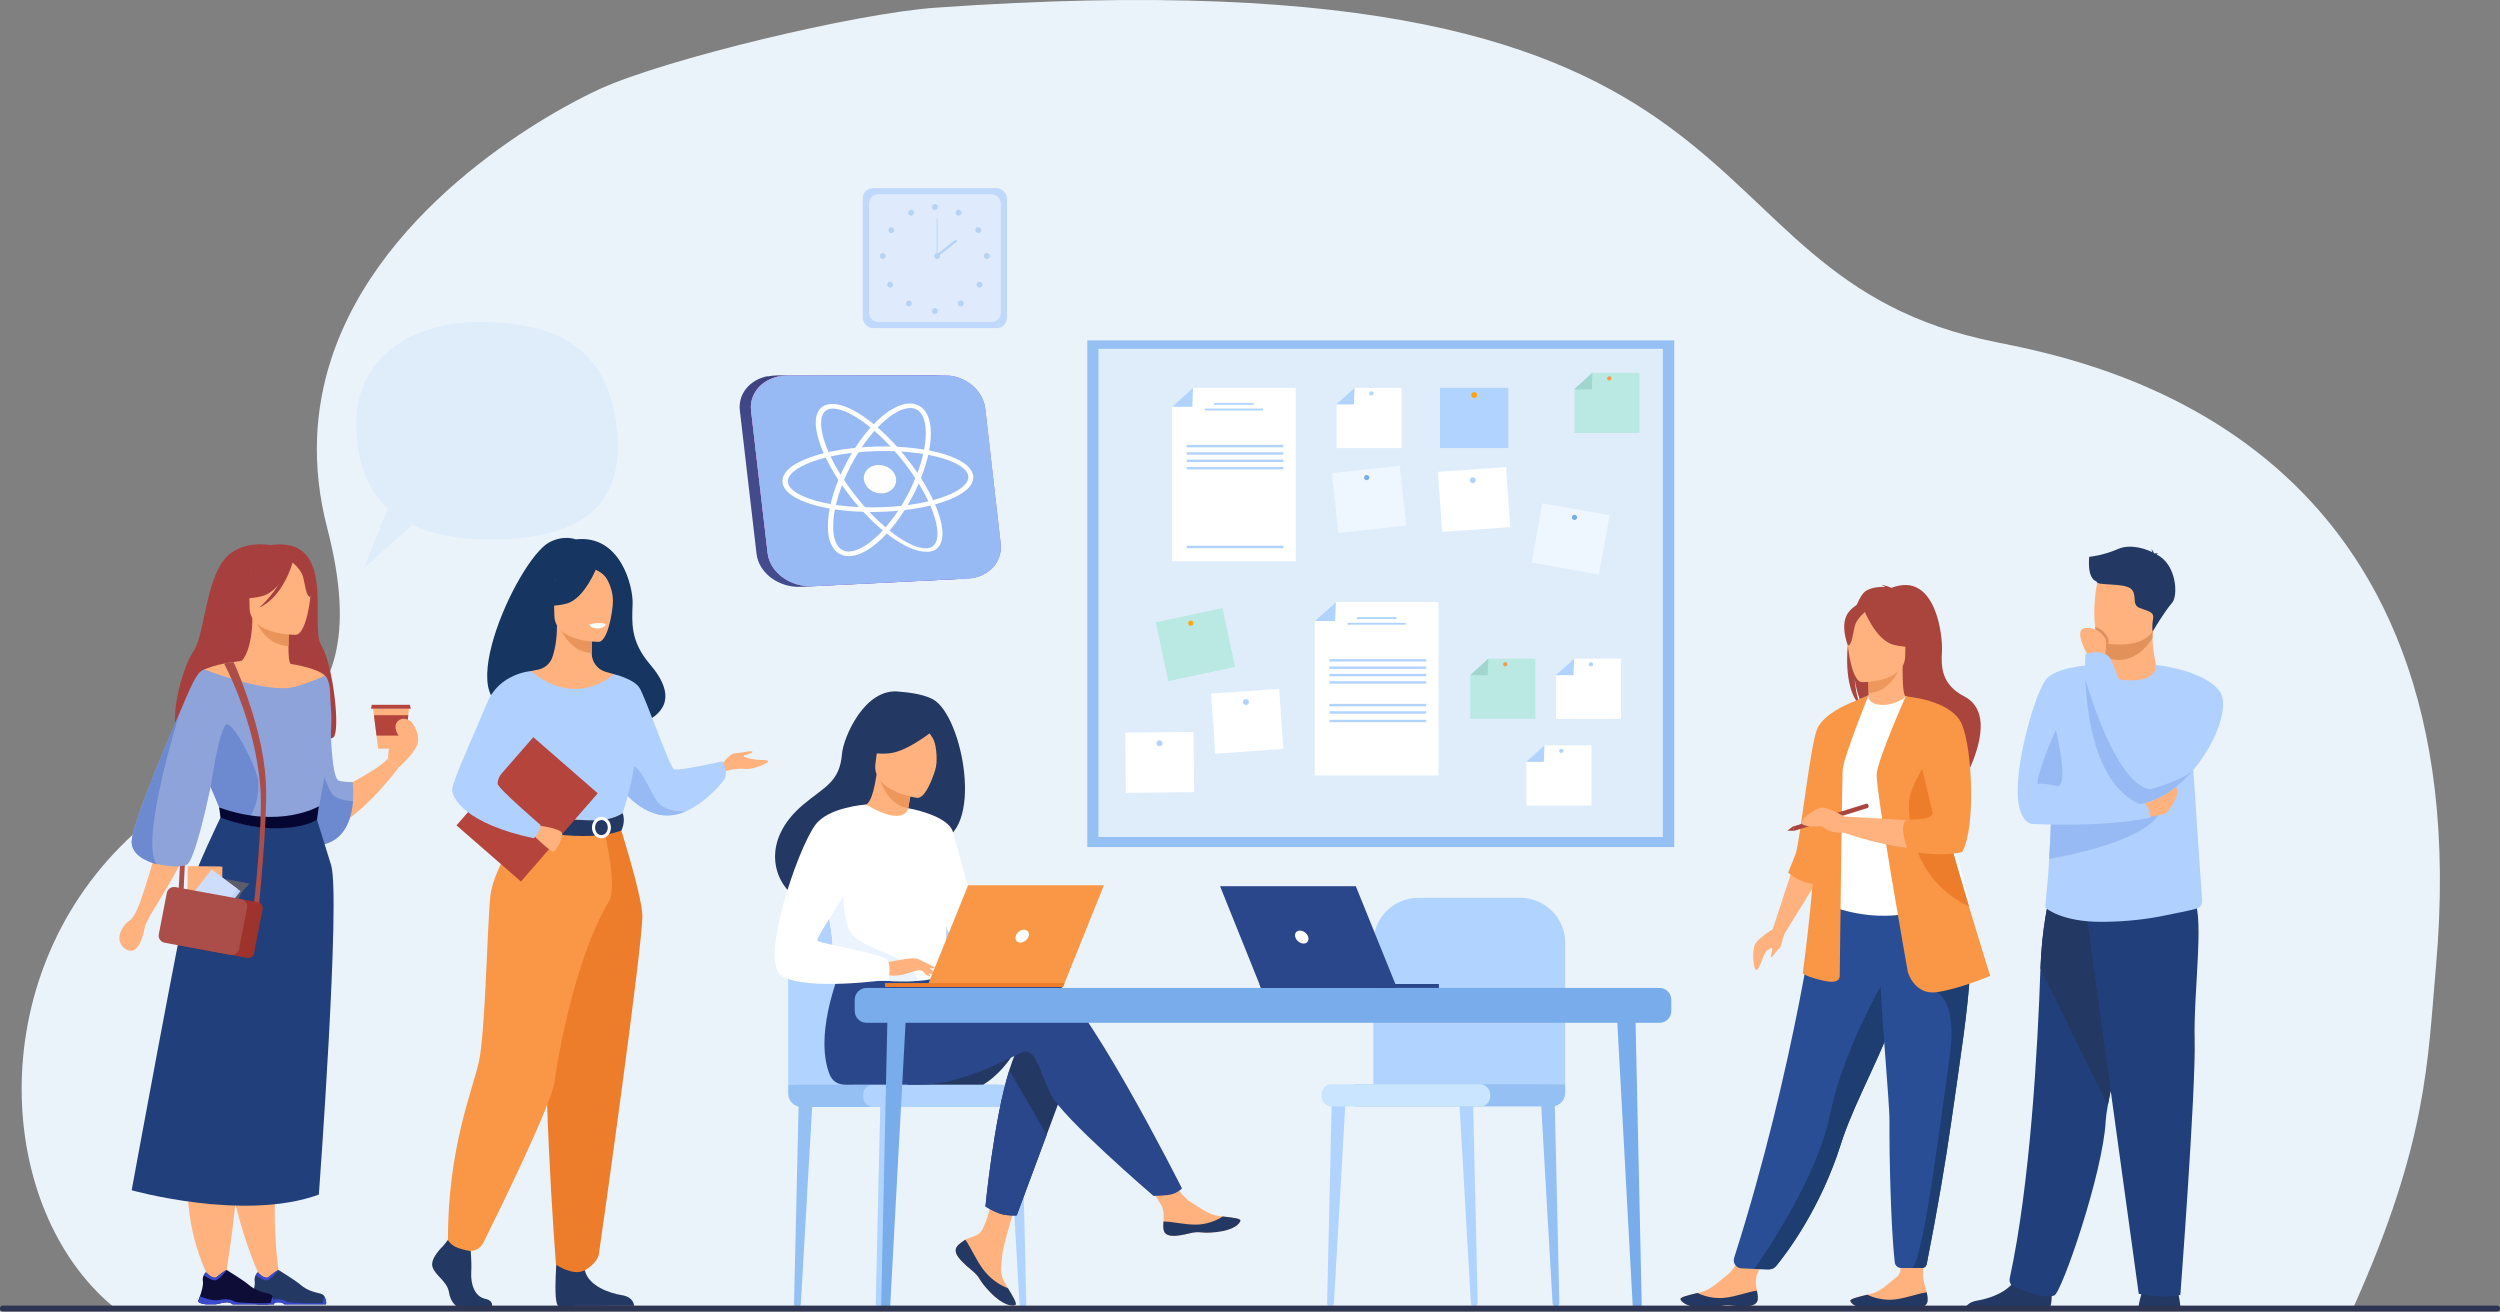 <?xml version="1.0" encoding="UTF-8"?>
<svg id="Layer_2" data-name="Layer 2" xmlns="http://www.w3.org/2000/svg" xmlns:xlink="http://www.w3.org/1999/xlink" viewBox="0 0 2890.03 1516.13">
  <rect x="0" y="0" width="2890.03" height="1516.13" fill="#808080" stroke="none"/>
  <defs>
    <style>
      .cls-1 {
        fill: url(#linear-gradient);
      }

      .cls-2 {
        fill: #f99746;
      }

      .cls-3 {
        fill: #060632;
      }

      .cls-4 {
        fill: #ed975d;
      }

      .cls-5 {
        fill: #ebf3ff;
      }

      .cls-6 {
        fill: #ebf3fa;
      }

      .cls-7 {
        fill: #ed7d2b;
      }

      .cls-8 {
        fill: #e8945b;
      }

      .cls-9 {
        fill: #ffa412;
      }

      .cls-10 {
        fill: #fff;
      }

      .cls-11 {
        fill: #f2ccaa;
      }

      .cls-12 {
        fill: #ffb27d;
      }

      .cls-13 {
        fill: #eef6ff;
      }

      .cls-14 {
        fill: #f18886;
      }

      .cls-15 {
        fill: #98baf4;
      }

      .cls-16 {
        fill: #9e332e;
      }

      .cls-17 {
        fill: #bae8e3;
      }

      .cls-18 {
        fill: #b5453c;
      }

      .cls-19 {
        fill: #8da3da;
      }

      .cls-20 {
        fill: #b7d3f3;
      }

      .cls-21 {
        fill: #ceddfb;
      }

      .cls-22 {
        fill: #b0d0ff;
      }

      .cls-23 {
        fill: #a83f3f;
      }

      .cls-24 {
        fill: #a9453d;
      }

      .cls-25 {
        fill: #ab4e49;
      }

      .cls-26 {
        fill: #b0d4ff;
      }

      .cls-27 {
        fill: #c0d8fb;
      }

      .cls-28 {
        fill: #bed2fa;
      }

      .cls-29 {
        fill: #dfebfd;
      }

      .cls-30 {
        fill: #dfedfb;
      }

      .cls-31 {
        fill: #cae5ff;
      }

      .cls-32 {
        fill: #e2915a;
      }

      .cls-33 {
        fill: #213f7a;
      }

      .cls-34 {
        fill: #163560;
      }

      .cls-35 {
        fill: #1e3d70;
      }

      .cls-36 {
        fill: #233862;
      }

      .cls-37 {
        fill: #0d0d38;
      }

      .cls-38 {
        fill: #6d89cf;
      }

      .cls-39 {
        fill: #a1d6ce;
      }

      .cls-40 {
        fill: #95c0f4;
      }

      .cls-41 {
        fill: #2a4e96;
      }

      .cls-42 {
        fill: #2b478b;
      }

      .cls-43 {
        fill: #5c5c6b;
      }

      .cls-44 {
        fill: #3a49cd;
      }

      .cls-45 {
        fill: #2e3552;
      }

      .cls-46 {
        fill: #5f9aa8;
      }

      .cls-47 {
        fill: #78acea;
      }

      .cls-48 {
        fill: url(#linear-gradient-2);
      }
    </style>
    <linearGradient id="linear-gradient" x1="949.02" y1="831.91" x2="1187.97" y2="1085.11" gradientTransform="translate(0 1438) scale(1 -1)" gradientUnits="userSpaceOnUse">
      <stop offset="0" stop-color="#444b8c"/>
      <stop offset="1" stop-color="#26264f"/>
    </linearGradient>
    <linearGradient id="linear-gradient-2" x1="880.65" y1="555.88" x2="1169.69" y2="555.88" gradientUnits="userSpaceOnUse">
      <stop offset="0" stop-color="#e38ddd"/>
      <stop offset=".06" stop-color="#d989e0"/>
      <stop offset=".27" stop-color="#bb7ee9"/>
      <stop offset=".48" stop-color="#a677f0"/>
      <stop offset=".68" stop-color="#9972f4"/>
      <stop offset=".87" stop-color="#9571f6"/>
    </linearGradient>
  </defs>
  <g id="Layer_1-2" data-name="Layer 1">
    <g>
      <path class="cls-6" d="M130.65,1510.36c.13,.1,2590.53-.34,2590.53-.34,85.28-190.51,85.13-283.59,94.84-392.79,53.58-603.57-380.49-696.36-507.65-721.53C1919.02,318.65,2096.23-62.65,1081.61,8.89c-92.99,6.56-312.25,59.49-387.81,93.78-53,24.03-252.68,131.58-311.26,313.49-18.5,57.42-22.94,122.24-4.29,194.18,66.03,254.59-106.12,239.96-231.91,361.28-167.9,161.92-150.34,426.72-15.68,538.72Z"/>
      <g>
        <path class="cls-26" d="M1704.25,1510.21h.35c2.04,0,3.67-1.68,3.63-3.71l-5.5-238.41-16.2-1.89,13.82,240.31c.12,2.07,1.84,3.7,3.91,3.7Z"/>
        <path class="cls-40" d="M1798.67,1510.21h.35c2.04,0,3.67-1.68,3.63-3.71l-5.5-238.41-16.2-1.89,13.82,240.31c.12,2.07,1.84,3.7,3.91,3.7Z"/>
        <path class="cls-26" d="M1538.12,1510.21h-.35c-2.04,0-3.67-1.68-3.63-3.71l5.5-238.41,16.2-1.89-13.82,240.31c-.12,2.07-1.84,3.7-3.91,3.7Z"/>
        <path class="cls-26" d="M1809.4,1253.3v-163.37c0-28.75-23.3-52.05-52.05-52.05h-117.7c-28.75,0-52.05,23.3-52.05,52.05v169.61l221.8-6.24Z"/>
        <path class="cls-40" d="M1582.15,1253.3h227.26v25.79h-242.89v-10.16c0-8.63,7-15.63,15.63-15.63Z" transform="translate(3375.92 2532.4) rotate(180)"/>
        <rect class="cls-31" x="1527.73" y="1253.3" width="195.04" height="25.79" rx="11.56" ry="11.56" transform="translate(3250.5 2532.4) rotate(-180)"/>
      </g>
      <g>
        <rect class="cls-40" x="1256.93" y="393.47" width="678.53" height="585.74"/>
        <g>
          <rect class="cls-30" x="1269.84" y="403.23" width="652.42" height="564.3"/>
          <g>
            <polygon class="cls-10" points="1497.87 648.75 1354.91 648.75 1354.91 470.23 1379.15 448.38 1497.87 448.38 1497.87 648.75"/>
            <polygon class="cls-26" points="1354.91 470.23 1378.37 470.23 1379.15 448.38 1354.91 470.23"/>
            <rect class="cls-26" x="1403.5" y="465.75" width="45.77" height="2.18"/>
            <rect class="cls-26" x="1392.72" y="472.29" width="67.33" height="2.18"/>
            <rect class="cls-26" x="1371.83" y="514.29" width="111.79" height="2.8"/>
            <rect class="cls-26" x="1371.83" y="522.8" width="111.79" height="2.8"/>
            <rect class="cls-26" x="1371.83" y="531.32" width="111.79" height="2.8"/>
            <rect class="cls-26" x="1371.83" y="539.83" width="111.79" height="2.8"/>
            <rect class="cls-26" x="1371.83" y="630.91" width="111.79" height="2.8"/>
          </g>
          <g>
            <polygon class="cls-10" points="1662.95 896.43 1519.98 896.43 1519.98 717.91 1544.23 696.06 1662.95 696.06 1662.95 896.43"/>
            <polygon class="cls-26" points="1519.98 717.91 1543.45 717.91 1544.23 696.06 1519.98 717.91"/>
            <rect class="cls-26" x="1568.58" y="713.43" width="45.78" height="2.18"/>
            <rect class="cls-26" x="1557.8" y="719.97" width="67.33" height="2.18"/>
            <rect class="cls-26" x="1536.91" y="761.97" width="111.79" height="2.8"/>
            <rect class="cls-26" x="1536.91" y="770.48" width="111.79" height="2.8"/>
            <rect class="cls-26" x="1536.91" y="778.99" width="111.79" height="2.8"/>
            <rect class="cls-26" x="1536.91" y="787.51" width="111.79" height="2.8"/>
            <rect class="cls-26" x="1536.91" y="813.7" width="111.79" height="2.8"/>
            <rect class="cls-26" x="1536.91" y="822.21" width="111.79" height="2.8"/>
            <rect class="cls-26" x="1536.91" y="832.08" width="111.79" height="2.8"/>
          </g>
          <g>
            <rect class="cls-26" x="1664.68" y="448.38" width="78.94" height="69.6"/>
            <path class="cls-9" d="M1700.7,456.66c0-1.91,1.55-3.46,3.46-3.46s3.46,1.55,3.46,3.46-1.55,3.46-3.46,3.46-3.46-1.55-3.46-3.46Z"/>
          </g>
          <g>
            <rect class="cls-10" x="1664.68" y="542.51" width="78.94" height="69.6" transform="translate(-36.07 120.08) rotate(-3.99)"/>
            <path class="cls-26" d="M1699.16,555.4c-.13-1.9,1.3-3.56,3.21-3.69,1.9-.13,3.56,1.3,3.69,3.21s-1.3,3.56-3.21,3.69-3.56-1.3-3.69-3.21Z"/>
          </g>
          <g>
            <rect class="cls-10" x="1402.35" y="798.91" width="78.94" height="69.6" transform="translate(-54.56 102.43) rotate(-3.99)"/>
            <path class="cls-26" d="M1436.83,811.8c-.13-1.9,1.3-3.56,3.21-3.69,1.9-.13,3.56,1.3,3.69,3.21,.13,1.9-1.3,3.56-3.21,3.69-1.9,.13-3.56-1.3-3.69-3.21Z"/>
          </g>
          <g>
            <rect class="cls-10" x="1301.11" y="846.59" width="78.94" height="69.6" transform="translate(-8.97 13.79) rotate(-.59)"/>
            <path class="cls-26" d="M1336.89,859.23c-.02-1.91,1.51-3.47,3.42-3.49,1.91-.02,3.47,1.51,3.49,3.42,.02,1.91-1.51,3.47-3.42,3.49-1.91,.02-3.47-1.51-3.49-3.42Z"/>
          </g>
          <g>
            <rect class="cls-13" x="1776.17" y="588.28" width="78.94" height="69.6" transform="translate(137.94 -309.71) rotate(10.13)"/>
            <path class="cls-47" d="M1817.15,597.58c.29-1.63,1.85-2.72,3.49-2.43s2.72,1.85,2.43,3.49-1.85,2.72-3.49,2.43c-1.63-.29-2.72-1.85-2.43-3.49Z"/>
          </g>
          <g>
            <rect class="cls-13" x="1543.15" y="542.51" width="78.94" height="69.6" transform="translate(-52.93 173.64) rotate(-6.18)"/>
            <path class="cls-47" d="M1576.91,552.41c-.18-1.65,1.01-3.13,2.67-3.31,1.65-.18,3.13,1.01,3.31,2.66,.18,1.65-1.01,3.13-2.66,3.31-1.65,.18-3.13-1.01-3.31-2.66Z"/>
          </g>
          <g>
            <rect class="cls-17" x="1342.39" y="710.44" width="78.94" height="69.6" transform="translate(-125.03 304.56) rotate(-12.04)"/>
            <path class="cls-9" d="M1374.93,722.93c-1.39-.9-1.79-2.76-.89-4.16,.9-1.39,2.76-1.79,4.16-.89,1.39,.9,1.79,2.76,.89,4.16-.9,1.39-2.76,1.79-4.16,.89Z"/>
          </g>
          <g>
            <g>
              <polygon class="cls-10" points="1620.19 517.97 1545.06 517.97 1545.06 467.49 1565.86 448.38 1620.19 448.38 1620.19 517.97"/>
              <polygon class="cls-26" points="1544.65 467.49 1565.18 467.49 1565.86 448.38 1544.65 467.49"/>
            </g>
            <path class="cls-26" d="M1582.9,454.82c0-1.36,1.11-2.47,2.47-2.47s2.47,1.11,2.47,2.47-1.11,2.47-2.47,2.47-2.47-1.11-2.47-2.47Z"/>
          </g>
          <g>
            <g>
              <polygon class="cls-10" points="1839.73 931.23 1764.59 931.23 1764.59 880.74 1785.39 861.63 1839.73 861.63 1839.73 931.23"/>
              <polygon class="cls-26" points="1764.19 880.74 1784.71 880.74 1785.39 861.63 1764.19 880.74"/>
            </g>
            <path class="cls-26" d="M1802.43,868.07c0-1.36,1.11-2.47,2.47-2.47s2.47,1.11,2.47,2.47-1.11,2.47-2.47,2.47-2.47-1.11-2.47-2.47Z"/>
          </g>
          <g>
            <g>
              <polygon class="cls-10" points="1874 831.04 1798.86 831.04 1798.86 780.56 1819.67 761.44 1874 761.44 1874 831.04"/>
              <polygon class="cls-26" points="1798.46 780.56 1818.99 780.56 1819.67 761.44 1798.46 780.56"/>
            </g>
            <path class="cls-26" d="M1836.71,767.88c0-1.36,1.11-2.47,2.47-2.47s2.47,1.11,2.47,2.47-1.11,2.47-2.47,2.47-2.47-1.11-2.47-2.47Z"/>
          </g>
          <g>
            <g>
              <polygon class="cls-17" points="1774.85 831.04 1699.71 831.04 1699.71 780.56 1720.51 761.44 1774.85 761.44 1774.85 831.04"/>
              <polygon class="cls-39" points="1699.31 780.56 1719.83 780.56 1720.51 761.44 1699.31 780.56"/>
            </g>
            <path class="cls-2" d="M1737.55,767.88c0-1.36,1.11-2.47,2.47-2.47s2.47,1.11,2.47,2.47-1.11,2.47-2.47,2.47-2.47-1.11-2.47-2.47Z"/>
          </g>
          <g>
            <g>
              <polygon class="cls-17" points="1895.2 500.55 1820.07 500.55 1820.07 450.07 1840.87 430.96 1895.2 430.96 1895.2 500.55"/>
              <polygon class="cls-39" points="1819.67 450.07 1840.19 450.07 1840.87 430.96 1819.67 450.07"/>
            </g>
            <path class="cls-2" d="M1857.91,437.39c0-1.36,1.11-2.47,2.47-2.47s2.47,1.11,2.47,2.47-1.11,2.47-2.47,2.47-2.47-1.11-2.47-2.47Z"/>
          </g>
        </g>
      </g>
      <g>
        <rect class="cls-27" x="997.34" y="217.5" width="166.78" height="161.8" rx="11.93" ry="11.93"/>
        <path class="cls-29" d="M1015.46,224.51h130.54c6.01,0,10.9,4.88,10.9,10.9v125.99c0,6.01-4.88,10.9-10.9,10.9h-130.54c-6.01,0-10.9-4.88-10.9-10.9v-125.99c0-6.01,4.88-10.9,10.9-10.9Z"/>
        <g>
          <g>
            <path class="cls-20" d="M1077.28,239.28c0-1.91,1.55-3.45,3.45-3.45s3.45,1.55,3.45,3.45-1.55,3.45-3.45,3.45-3.45-1.55-3.45-3.45Z"/>
            <path class="cls-20" d="M1105.15,244.16c.93-1.67,3.03-2.27,4.7-1.34,1.67,.93,2.27,3.03,1.34,4.7-.93,1.67-3.03,2.27-4.7,1.34-1.67-.93-2.27-3.03-1.34-4.7Z"/>
            <path class="cls-20" d="M1129.04,263.13c1.6-1.03,3.74-.57,4.78,1.03,1.03,1.6,.57,3.74-1.03,4.78-1.6,1.03-3.74,.57-4.78-1.03-1.03-1.6-.57-3.74,1.03-4.78Z"/>
            <path class="cls-20" d="M1140.87,292.5c1.91,0,3.45,1.55,3.45,3.45s-1.55,3.45-3.45,3.45-3.45-1.55-3.45-3.45,1.55-3.45,3.45-3.45Z"/>
            <path class="cls-20" d="M1134.82,326.58c1.35,1.35,1.35,3.54,0,4.89-1.35,1.35-3.54,1.35-4.89,0-1.35-1.35-1.35-3.54,0-4.89,1.35-1.35,3.54-1.35,4.89,0Z"/>
            <path class="cls-20" d="M1113.13,348.34c1.35,1.35,1.35,3.54,0,4.89-1.35,1.35-3.54,1.35-4.89,0-1.35-1.35-1.35-3.54,0-4.89,1.35-1.35,3.54-1.35,4.89,0Z"/>
            <path class="cls-20" d="M1077.28,359.55c0-1.91,1.55-3.45,3.45-3.45s3.45,1.55,3.45,3.45-1.55,3.45-3.45,3.45-3.45-1.55-3.45-3.45Z"/>
          </g>
          <g>
            <path class="cls-20" d="M1056.2,244.16c-.93-1.67-3.03-2.27-4.7-1.34-1.67,.93-2.27,3.03-1.34,4.7,.93,1.67,3.03,2.27,4.7,1.34,1.67-.93,2.27-3.03,1.34-4.7Z"/>
            <path class="cls-20" d="M1032.32,263.13c-1.6-1.03-3.74-.57-4.78,1.03-1.03,1.6-.57,3.74,1.03,4.78,1.6,1.03,3.74,.57,4.78-1.03,1.03-1.6,.57-3.74-1.03-4.78Z"/>
            <path class="cls-20" d="M1020.49,292.5c-1.91,0-3.45,1.55-3.45,3.45s1.55,3.45,3.45,3.45,3.46-1.55,3.46-3.45-1.55-3.45-3.46-3.45Z"/>
            <path class="cls-20" d="M1026.53,326.58c-1.35,1.35-1.35,3.54,0,4.89,1.35,1.35,3.54,1.35,4.89,0s1.35-3.54,0-4.89c-1.35-1.35-3.54-1.35-4.89,0Z"/>
            <path class="cls-20" d="M1048.22,348.34c-1.35,1.35-1.35,3.54,0,4.89,1.35,1.35,3.54,1.35,4.89,0,1.35-1.35,1.35-3.54,0-4.89-1.35-1.35-3.54-1.35-4.89,0Z"/>
          </g>
        </g>
        <g>
          <path class="cls-20" d="M1079.8,295.96c0-1.91,1.55-3.45,3.46-3.45s3.45,1.55,3.45,3.45-1.55,3.45-3.45,3.45-3.46-1.55-3.46-3.45Z"/>
          <rect class="cls-20" x="1082.78" y="252.8" width=".94" height="43.16"/>
          <rect class="cls-20" x="1079.71" y="285.5" width="29.09" height="2.83" transform="translate(56.42 737.05) rotate(-38.14)"/>
        </g>
      </g>
      <g>
        <g>
          <path class="cls-12" d="M2032.03,1501.68c-.68,9.28-13.78,9.38-28.64,7.66-14.86-1.72-10.91,2.04-31.72,2.33-20.81,.29-27.98-6.59-28.99-9.56-.9-2.64,9.12-4.86,19.84-7.47,1.35-.32,2.7-.66,4.05-1.01,12.09-3.07,20.09-12.12,30.44-20.02,9.8-7.48,22.43-34.57,22.43-34.57l28.42-1.28s-11.97,24.28-16.47,34.74c-2.64,6.16-1.52,13.72-.37,19.53,.62,3.16,1.23,6.39,.98,9.66Z"/>
          <path class="cls-36" d="M2003.39,1509.34c-14.86-1.72-10.91,2.04-31.72,2.33-20.81,.29-27.98-6.59-28.99-9.56-.9-2.64,9.12-4.86,19.84-7.47l.13,.2s13.4,7.19,30.53,5.47c13.97-1.4,28.22-7.23,37.85-8.27,.62,3.16,1.23,6.39,.98,9.66-.68,9.28-13.78,9.38-28.64,7.66Z"/>
        </g>
        <g>
          <path class="cls-12" d="M2228.34,1503.6c-.67,9.28-13.77,9.4-28.63,7.69-14.86-1.71-10.91,2.05-31.71,2.36-20.81,.31-27.99-6.56-29-9.53-.9-2.64,9.12-4.87,19.84-7.49,1.35-.33,2.7-.67,4.05-1.01,12.09-3.08,20.08-12.14,30.42-20.05,9.79-7.49,0-51.86,0-51.86l31.26-3.04s-1.5,37.35-1.48,54.34c0,6.7,3.09,13.14,4.25,18.95,.62,3.16,1.24,6.38,.99,9.65Z"/>
          <path class="cls-36" d="M2199.71,1511.29c-14.86-1.71-10.91,2.05-31.71,2.36-20.81,.31-27.99-6.56-29-9.53-.9-2.64,9.12-4.87,19.84-7.49l.13,.2s13.4,7.18,30.54,5.44c13.96-1.41,28.21-7.26,37.84-8.31,.62,3.16,1.24,6.38,.99,9.65-.67,9.28-13.77,9.4-28.63,7.69Z"/>
        </g>
        <path class="cls-24" d="M2137.1,736.87c-5.38-22.14,2.42-32.44,9.46-37.93,3.34-8.15,7.15-14.02,11.04-16.23,7.11-4.04,15.62-4.48,21.58-4.13-1.53-1.58-4.55-2.16-4.55-2.16,3.69-.55,11.94,3.11,11.94,3.11,51.37-19.79,59.45,55.85,58.37,73.42-1.07,17.57-.93,38.27,25.8,52.11,51,26.42-16.95,125.97-16.95,125.97,1.3-14.2-64.23-89.14-98.41-111.58-8.32-12.25-11.28-33.89-11.5-35.6,1.44,17.16,4.37,26.79,7,32.21-15.58-14.34-17.89-48.77-13.76-79.19Z"/>
        <path class="cls-12" d="M2157.39,820.57c-.17,.08,16.51,8.74,29.05,5.31,11.8-3.22,19.51-18.52,19.35-18.55-5-.99-6.44-7.86-6.33-37.37l-2.26,.44-37.98,7.52s.86,11.95,.89,23.21c.03,9.46-.55,18.42-2.71,19.43Z"/>
        <path class="cls-4" d="M2159.22,777.92s.86,11.95,.89,23.21c21.25-.6,32.49-19.99,37.09-30.74l-37.98,7.52Z"/>
        <path class="cls-41" d="M2004.68,1454.09c-1.86,5.84,2.32,11.85,8.45,12.14l14.84,.69,15.7,.48c3.93,.12,7.68-1.59,10.16-4.64,12.53-15.37,51.11-66.62,74.51-141.07,.66-2.09,1.35-4.2,2.09-6.34,15.45-45.06,47.49-101.62,64.37-152.81,2.69-8.15,5.1-15.83,7.26-23.09,.69-2.33,1.37-4.61,2.01-6.86,12.44-43.23,16.04-71.61,19.36-101.93l-121.91,.98s-25.66,199.47-96.84,422.45Z"/>
        <path class="cls-10" d="M2118.59,961.58c.31,58.01-8.51,82.9-8.51,82.9,0,0,52.2,26.52,114.23,7,.73-.23,51.36-11.79,51.36-11.79-1.04-2.35-10.27-41.44-11.28-43.6-13.1-28.13-23.04-40.46-24.6-49.11-2.88-16.14-2.95-32.85-1.51-48.6,3.78-41.7,15.04-76.32,15.04-76.32-16.9-3.85-32.73-10.6-50.32-17.2-4.05,5.04-16.42,10.31-27.15,10.07-12.36-.27-16.36-5.56-15.72-11.34-13.17,7.33-23.68,14.25-23.68,14.25-11.19,19.44-33.89,38.32-35.53,68.14-.41,7.33,17.65,73.97,17.66,75.6Z"/>
        <path class="cls-46" d="M2223.43,968.05c5.33,7.54,15.55,53.38,40.96,59.15-13.1-32.67-23.04-47-24.6-57.04-2.88-18.75-2.95-38.15-1.51-56.45-8.51-14.91-14.86-25.14-14.86-25.14-.67-2.41-13.52-42.16-17.64-6.63-4.11,35.53,11.69,77.68,17.64,86.12Z"/>
        <path class="cls-12" d="M2152.12,788.58s50.29,.83,50.32-30.5c.03-31.32,6.55-52.31-25.56-54.17-32.11-1.85-38.36,10.09-40.91,20.54-2.55,10.45,3.07,63.1,16.15,64.12Z"/>
        <path class="cls-24" d="M2153.98,703.15s13.77,36.75,34.9,42.18c21.13,5.43,30.3-.23,30.3-.23,0,0-16.21-12.88-19.57-35.35,0,0-35.24-24.1-45.62-6.6Z"/>
        <path class="cls-24" d="M2157.39,706.14s-10.28,8.21-12.79,16.18c-2.51,7.98-3.63,24.4-8.42,23.84,0,0-10.37-24.98,1.28-39.11,12.36-14.98,19.93-.91,19.93-.91Z"/>
        <polygon class="cls-12" points="2072.99 1001.85 2049.24 1074.26 2062.79 1079.69 2102.06 1015.72 2072.99 1001.85"/>
        <path class="cls-2" d="M2137.03,813.58s-28.01,11.11-36.11,28.44c-8.11,17.33-20.38,133.55-25.27,145.48-4.89,11.94-8.56,21.38-8.56,21.38,0,0,14.12,11.9,28.32,12.77,14.2,.88,41.62-208.08,41.62-208.08Z"/>
        <path class="cls-2" d="M2160.13,803.6s-29.09,71.88-29.95,86.42c-.86,14.55-3.42,237.87-3.42,237.87,0,0,1.71,10.27-17.97,5.99s-24.81-8.56-24.81-8.56c0,0,18.82-137.76,13.69-185.68-5.13-47.92,39.36-126.07,39.36-126.07l23.1-9.98Z"/>
        <path class="cls-35" d="M2027.96,1466.92l17.05,.52c3.05,.09,5.96-1.22,7.91-3.57,11.46-13.88,51.42-65.82,75.42-142.17,.66-2.09,1.35-4.2,2.09-6.34,15.45-45.06,47.49-101.62,64.37-152.81,2.69-8.15,5.1-15.83,7.26-23.09,.69-2.33,1.37-4.61,2.01-6.86l-17.95-13.62s-53.9,87.28-70.58,169.41c-14.5,71.34-72.54,157.19-87.57,178.54Z"/>
        <path class="cls-41" d="M2184.24,1296.03c-.29,37.79,1.5,122.01,6.1,163.18,.42,3.77,3.61,6.61,7.4,6.61h12.72c5.36,0,9.37-.04,12.04-.08,2.31-.03,4.28-1.69,4.72-3.95,12.65-64.37,21.7-117.84,28.33-164.05,5.54-38.68,10.47-71.83,14.26-100.38,3.82-28.72,6.47-52.78,7.42-73.1,.15-3.2,.26-6.31,.32-9.33,.06-3.04,.08-5.99,.05-8.86l-105.33-10.27c1.33,69.98,12.15,177.01,11.98,200.22Z"/>
        <path class="cls-35" d="M2210.46,1465.82c4.82,0,8.54-.03,11.18-.07,2.8-.04,5.2-2.04,5.74-4.79,12.56-64,21.57-117.21,28.17-163.22,5.54-38.68,10.47-71.83,14.26-100.38,3.82-28.72,6.47-52.78,7.42-73.1l-38.65,22.74s24.67,8.7,15.26,74.59c-9.41,65.88-30.27,234.9-43.37,244.23Z"/>
        <path class="cls-2" d="M2205.48,1123.62s7.42,26.81,33.09,23.38c25.67-3.42,62.17-18.82,62.17-18.82,0,0-10.97-34.66-24.61-80.2-16.51-55.13-36.96-126.2-46.59-171.03-2.7-12.56-4.55-23.05-5.24-30.56l-21.3-41.32s-31.75,71.27-33.46,89.24c-1.71,17.97,35.94,229.32,35.94,229.32Z"/>
        <path class="cls-12" d="M2231.11,891.62l-28.11-86.56c.08,.04,35.5,10.54,53.32,19.54,0,0,11.14,14.36,18.03,47.49,0,0,7.28,79.54-8.98,108.63,0,0-51.34,10.27-133.48-17.97v-18.82s89.84,4.71,108.24,6.84l-9.02-59.15Z"/>
        <path class="cls-7" d="M2206.62,931.95c1.15,29.09,7.99,85.57,69.03,115.8,.16,.08,.32,.16,.49,.23-16.51-55.13-36.96-126.2-46.59-171.03-11.21,16.75-23.55,38.98-22.92,55Z"/>
        <path class="cls-2" d="M2203.01,805.06s52.1,3.67,64.65,31.62c12.55,27.95,16.54,120.93,.57,148.31,0,0-21.99,6.26-60.88-1.01-.48-.09-.96-.18-1.44-.27,0,0-12.41-30.38-1.28-36.37,0,0,32.8,1.71,29.38-9.13-3.42-10.84-31-133.16-31-133.16Z"/>
        <g>
          <path class="cls-24" d="M2072.37,955.56l1.54,4.93,85.5-26.6s1.14-1.3,.58-3.02c-.62-1.91-2.11-1.91-2.11-1.91l-85.5,26.6Z"/>
          <polygon class="cls-24" points="2066.19 960.22 2072.37 955.56 2073.9 960.49 2066.19 960.22"/>
        </g>
        <path class="cls-12" d="M2052.61,1072.28s-21.69,11.99-24.54,21.12c-2.85,9.13-.89,28.25,2.55,27.97,3.44-.29,8.58-20.55,11.43-21.97,2.85-1.43,6.85-5.7,6.85-2.57s-2.85,8.84-1.43,9.7c1.43,.86,5.99-7.99,9.13-9.7,3.14-1.71,4.46-15.83,7.51-19.61,3.05-3.79-11.5-4.93-11.5-4.93Z"/>
        <path class="cls-12" d="M2131.9,943.93s-19.4-11.95-27.53-10.11c-8.14,1.84-28.87,16.86-18.9,20.11,9.97,3.25,18.05-.16,21.89,2.2,3.84,2.36,6.67,6.68,24.54,6.62,17.88-.06,0-18.82,0-18.82Z"/>
      </g>
      <g>
        <path class="cls-34" d="M606.5,815.59c-3.25-6.27,70.94-28.85,72.11,33.04,0,0,138.98-3.42,72.62-80.88-22.97-26.82-20.61-48.99-19.92-69.63,.7-20.64-14.31-80.63-65.75-74.59,0,0-13.47-5.48-30.28,3.24-38.23,19.83-123.88,211.65-28.78,188.82Z"/>
        <path class="cls-12" d="M833.71,884.78s9.05-13.77,16.34-14.04c7.29-.27,20.79-4.05,19.71-1.35-1.08,2.7-9.45,2.97-10.26,4.59-.81,1.62,12.42,4.05,16.2,4.32,3.78,.27,12.69,0,12.42,1.89-.27,1.89-16.06,9.72-27.2,8.64-11.14-1.08-24.91,3.24-24.91,3.24l-2.3-7.29Z"/>
        <path class="cls-22" d="M702.88,889.24s4.92,9.74,13.84,20.92c10.75,13.46,27.32,29.02,48.14,32.09,9.94,1.47,19.66-.67,28.6-4.64,.02,0,.03,0,.03,0,25.27-11.22,44.28-37.02,44.28-37.02,4.46-12.15-2.83-20.39-2.83-20.39,0,0-51.04,11.48-55.9,9.05-4.86-2.43-33.21-84.11-39.96-94.38-6.76-10.26-29.76-15.59-29.76-15.59l-6.42,109.97Z"/>
        <path class="cls-15" d="M716.72,910.16c10.75,13.46,27.32,29.02,48.14,32.09,9.94,1.47,19.66-.67,28.6-4.64-.99,.13-26.23,3.25-36.29-14.75-10.26-18.37-21.36-47.53-36.61-37.81-6.58,4.2-6.29,14.62-3.83,25.11Z"/>
        <path class="cls-36" d="M512.47,1440.14s-15.57,14.21-12.53,24.31c3.04,10.1,17.09,16.83,18.99,29.17,1.9,12.34,9.5,19.07,16.33,19.07h32.6s5.03-8.69-7.12-11.3c-12.15-2.62-16.74-17.12-15.98-30.59,.76-13.46-1.14-31.42-1.14-31.42l-25.83-5.98-5.32,6.73Z"/>
        <path class="cls-36" d="M644.28,1446.18s-5.6,60.21,1.23,63.57l87.5-.18s0-10.1-14.05-12.34c-14.05-2.24-38.74-10.47-42.92-28.8-4.18-18.33-31.76-22.25-31.76-22.25Z"/>
        <path class="cls-12" d="M581.93,1014.24c18.01-40.38,29.02-51.97,26.92-64.5-1.57-9.33,4.77-173.92,4.77-173.92,2.14-.66,6.42-1.25,8.76-1.77,7.39-1.64,13.5-6.83,16.04-13.95,3.06-8.58,5.5-21.26,5.44-37.14l2.31,.45,38.78,7.68s-.88,12.2-.91,23.7c0,.1,0,.19,0,.29-.05,9.99,6.5,18.8,16.1,21.57,4.9,1.41,9.16,2.62,9.16,2.62,0,0,14.24,40.66,16.96,82.42,2.72,41.77-25.9,59.91,.22,143.37,26.66,85.24-154.49,31.49-144.54,9.18Z"/>
        <path class="cls-8" d="M684.95,731.09s-.88,12.2-.91,23.7c-21.7-.61-33.17-20.41-37.87-31.38l38.78,7.68Z"/>
        <path class="cls-12" d="M692.2,741.98s-51.35,.85-51.38-31.14c-.04-31.98-6.69-53.41,26.09-55.31,32.78-1.89,39.16,10.3,41.77,20.98s-3.13,64.42-16.49,65.47Z"/>
        <path class="cls-34" d="M690.3,654.75s-14.06,37.52-35.63,43.07c-21.57,5.55-30.93-.23-30.93-.23,0,0,16.55-13.15,19.98-36.09,0,0,35.98-24.6,46.58-6.74Z"/>
        <path class="cls-34" d="M686.81,657.79s10.42,3.9,14.72,11.5c4.2,7.44,7.77,17.28,6.94,29.36,0,0,10.59-25.5-1.31-39.93-12.62-15.3-20.34-.93-20.34-.93Z"/>
        <path class="cls-6" d="M681.03,722.13s3.54,4.66,10.63,4.33c5.71-.27,7.91-5.22,7.91-5.22,0,0-10.49-2.52-18.54,.9Z"/>
        <path class="cls-22" d="M576.98,848.63s-1.3,18.38,0,40.44c.87,14.62,15.66,34.21,17.76,39.05,5.27,12.15,11.2,14.13,11.2,14.13l45.94,11.26,16.15,3.95,50.94-15.21s23.2-64.76,13.89-101.21c-9.32-36.45-23.55-61.77-23.55-61.77,0,0-41.57,40.7-95.69-3.45l-36.64,72.81Z"/>
        <path class="cls-11" d="M590.42,895.04c.87,14.62,2.21,28.24,4.31,33.08,5.27,12.15,11.2,14.13,11.2,14.13l45.94,11.26,19.95-5.87s-66.61-10.09-59.23-67.4l-22.18,14.79Z"/>
        <path class="cls-7" d="M715.73,952.08s25.23,78.52,26.85,105.25-48.22,379.77-50.23,392.09c-1.89,11.61-16.31,19.01-16.31,19.01,0,0-6.63,3.91-16.1,1.24-13.13-3.71-17.28-8.15-17.28-8.15,0,0-19.63-251.78-7.48-341.72,12.15-89.94,12.29-167.72,12.29-167.72h68.26Z"/>
        <path class="cls-2" d="M608.85,949.74s-38.48,51.63-42.07,86.53c-3.59,34.9-5.63,157.5-13.27,191.52-7.64,34.02-35.72,99.5-35.72,205.62,0,0,2.92,6.08,11.93,9.32,2.88,1.04,6.74,2.04,10.49,2.9,7.43,1.7,15.06-1.93,18.45-8.76,18.98-38.22,79.46-161.5,82.56-187.09,2.19-18.11,21.29-137.96,62.94-208.29,10-16.88-6.14-84.03-6.14-84.03l-89.17-7.72Z"/>
        <path class="cls-10" d="M682.17,722.99s.89,3.77,10.26,3.19c0,0,7.87-.49,7.63-4.63,0,0-7.63-2.95-17.9,1.44Z"/>
        <path class="cls-36" d="M719.76,939.96s-10.13,8.01-30.25,8.42c-24.03,.48-83.57-6.13-83.57-6.13,0,0-2.65,7.39-2.54,15.2,0,0,72.72,18.34,114.86,2.68,0,0,5.43-10.23,1.5-20.17Z"/>
        <path class="cls-10" d="M684.31,956.67c0-6.84,4.92-12.41,10.96-12.41s10.97,5.57,10.97,12.41-4.92,12.41-10.97,12.41-10.96-5.57-10.96-12.41Zm3.63,0c0,4.84,3.29,8.78,7.33,8.78s7.33-3.94,7.33-8.78-3.29-8.78-7.33-8.78-7.33,3.94-7.33,8.78Z"/>
        <rect class="cls-18" x="559.91" y="867.99" width="98.8" height="135.24" transform="translate(454.42 2041.33) rotate(-138.95)"/>
        <path class="cls-12" d="M622.74,954.4s27.3,3.19,27.21,9.67c-.09,6.48-6.8,19.79-10.17,20.38-3.37,.59-22.22-18-22.22-18l5.18-12.05Z"/>
        <path class="cls-22" d="M613.61,775.81s-36.45,2.56-50.42,36.52c-13.97,33.96-40.48,90.99-40.48,100.58s14.81,39.17,94.33,56.17c0,0,8.23-8.65,7.73-15.49,0,0-49.64-42.64-49.51-47.62,.25-9.43,8.14-21.87,51.72-65.47,11.85-11.85-13.37-64.68-13.37-64.68Z"/>
      </g>
      <g>
        <g>
          <path class="cls-26" d="M1016.3,1510.84h-.35c-2.04,0-3.67-1.68-3.63-3.71l5.5-238.41,16.2-1.89-13.82,240.31c-.12,2.07-1.84,3.69-3.91,3.69Z"/>
          <path class="cls-40" d="M921.88,1510.84h-.35c-2.04,0-3.67-1.68-3.63-3.71l5.5-238.41,16.2-1.89-13.82,240.31c-.12,2.07-1.84,3.69-3.91,3.69Z"/>
          <path class="cls-26" d="M1182.42,1510.84h.35c2.04,0,3.67-1.68,3.63-3.71l-5.5-238.41-16.2-1.89,13.82,240.31c.12,2.07,1.84,3.69,3.91,3.69Z"/>
          <path class="cls-26" d="M911.14,1253.94v-163.37c0-28.75,23.3-52.05,52.05-52.05h117.7c28.75,0,52.05,23.3,52.05,52.05v169.61l-221.8-6.24Z"/>
          <path class="cls-40" d="M911.14,1253.94h242.89v25.79h-227.26c-8.63,0-15.63-7-15.63-15.63v-10.16h0Z"/>
          <rect class="cls-26" x="997.78" y="1253.94" width="195.04" height="25.79" rx="11.56" ry="11.56"/>
        </g>
        <g>
          <path class="cls-36" d="M1174.59,1213.23c-16.86,29.35-38.07,40.68-38.07,40.68h-88.23s139.16-63.06,126.3-40.68Z"/>
          <g>
            <path class="cls-12" d="M1106.83,1440.3c-2.3,2.64-2.59,5.58-1.45,8.72,0,.01,0,.03,.02,.04,2.1,5.81,9.06,12.31,17.13,18.79,1.03,.83,1.95,1.59,2.75,2.29,.21,.18,.42,.37,.62,.55,.16,.14,.32,.29,.47,.43,7.53,6.94,4.7,8.53,18.23,22.62,15.43,16.05,26.05,16.34,29.07,14.88,2.56-1.25-2.64-9.76-8.39-19.33-.28-.46-.55-.93-.84-1.4-.77-1.27-1.53-2.56-2.29-3.84-6.74-11.52-5.01-16.92-3.41-34.06,1.3-13.93,21.66-77.8,21.66-77.8l-29.56-5.09s-8.9,50.86-18.71,58.7c-5.25,4.17-11.12,4.23-16.16,7.32-.36,.21-.71,.44-1.05,.66-2.87,1.9-5.78,3.86-8.09,6.5Z"/>
            <path class="cls-36" d="M1106.83,1440.3c-2.3,2.64-2.59,5.58-1.45,8.72,0,.01,0,.03,.02,.04,2.58,5.81,9.35,12.27,17.16,18.73,1.02,.85,1.92,1.62,2.72,2.35,.21,.18,.42,.37,.62,.55,.16,.14,.32,.29,.47,.43,7.53,6.94,4.7,8.53,18.23,22.62,15.43,16.05,26.05,16.34,29.07,14.88,2.56-1.25-2.64-9.76-8.39-19.33-3-1.1-16.95-6.77-27.5-20.26-9.29-11.85-15.48-27.08-21.81-35.91-.36,.21-.71,.44-1.05,.66-2.87,1.9-5.78,3.86-8.09,6.5Z"/>
            <path class="cls-12" d="M1345.2,1421.83c1.83,9.13,14.83,7.6,29.37,4.05,14.53-3.55,11.08,.67,31.76-1.62,20.68-2.29,26.95-10,27.58-13.08,.56-2.73-9.65-3.69-20.62-4.95-1.38-.15-2.76-.33-4.15-.5-12.38-1.55-21.44-9.54-32.68-16.1-10.65-6.21-26.54-31.52-26.54-31.52l-28.36,2.25s14.88,22.61,20.64,32.44c3.39,5.78,3.21,13.43,2.78,19.33-.22,3.21-.43,6.49,.22,9.7Z"/>
            <path class="cls-36" d="M1374.57,1425.88c14.53-3.55,11.08,.67,31.76-1.62,20.68-2.29,26.95-10,27.58-13.08,.56-2.73-9.65-3.69-20.62-4.95l-.1,.21s-12.4,8.79-29.62,9.21c-14.03,.34-28.89-3.68-38.58-3.52-.22,3.21-.43,6.49,.22,9.7,1.83,9.13,14.83,7.6,29.37,4.05Z"/>
            <path class="cls-36" d="M1236.5,1240.46l-26.52,71.35-34.62,93.16s-9.39,.91-18.39-1.68c-8.28-2.39-17.79-8.66-17.79-8.66,0,0,9.61-100.03,27.54-157.45,4.6-14.74,9.75-26.66,15.43-33.37,27.8-32.85,54.34,36.65,54.34,36.65Z"/>
            <path class="cls-42" d="M1209.54,1127.15c-17.37-5.6-66.92,1.59-116.69,11.33l-10.42-17.19-107.5-8.4s-35.47,78.67-16.05,128.79c2.85,7.37,8.53,12.09,18.19,12.25,0,0,1.57,0,1.57,0,0,0,63.98-.04,84.76-.04,53.46,0,113.14-36.75,120.87-38.29,12.64-2.53,17.69,22.75,30.33,49.28,12.64,26.54,118.79,117.53,118.79,117.53,0,0,16.31,.16,23.05-2.37,7.25-2.72,9.9-6.25,9.9-6.25,0,0-117.62-234.02-156.8-246.66Z"/>
            <path class="cls-36" d="M1078.21,808.27c-13.77-7.23-34.73-8.21-38.13-8.67-40.74-5.47-65.25,53.72-66.7,71.66-2.66,33.06-20.15,38.1-44.76,58.81-49.36,41.51-34.88,89.75-7.89,107.68,16.19,10.75,44.74,0,44.74,0,.4,.28,78.06-43.41,116.34-64.49,57.39-8.16,31.5-146.55-3.6-164.98Z"/>
            <path class="cls-12" d="M1049.72,955.31c.17,.11-18.84,6.6-31.54,.97-11.95-5.28-21.01-24.95-20.83-24.96,5.44-.25,11.41-5,16.01-36.2l2.32,.83,38.93,14.01s-2.82,12.49-4.65,24.39c-1.54,9.99-2.36,19.55-.24,20.96Z"/>
            <path class="cls-4" d="M1054.6,909.96s-2.82,12.49-4.65,24.39c-22.36-4.03-31.14-26.31-34.29-38.4l38.93,14.01Z"/>
            <path class="cls-12" d="M1060.4,922.35s-53.27-7.15-48.31-40.25c4.96-33.1,1.43-56.32,35.65-53.16,34.22,3.17,38.92,16.79,39.95,28.24,1.03,11.45-13.31,66.18-27.3,65.17Z"/>
            <path class="cls-36" d="M1085.75,839.04s-34.1,29.39-57.29,31.75c-23.19,2.37-31.98-5.08-31.98-5.08,0,0,13.67-11.35,21.9-29.67,2.42-5.4,7.55-9.1,13.45-9.61,16.56-1.43,47.96-2.08,53.93,12.61Z"/>
            <path class="cls-36" d="M1064.44,836.4s11.41,11.03,15,19.21c3.47,7.89,4.51,26.78,1.75,34.28,0,0,17.77-34.56,7.71-51.35-10.67-17.81-24.46-2.14-24.46-2.14Z"/>
            <path class="cls-10" d="M1094.57,1033.78c-1.61,107.83-.44,85.3-12.24,95.53-2.84,2.46-10.83,3.93-21.35,4.63-33.06,2.19-91.19-3.25-93.4-9.36-7.63-21.14-2.24-27.71-8.61-60.08-.66-3.44-1.48-7.17-2.45-11.23-5.31-22.23-10.47-29.8,8.35-65.51,17.07-32.35,34.8-58.61,36.4-57.66,45.03,26.73,48.66,4.26,48.66,4.26,0,0,45.41,46.83,44.62,99.43Z"/>
            <path class="cls-42" d="M1209.99,1311.81l-34.62,93.16s-9.39,.91-18.39-1.68c-8.28-2.39-17.79-8.66-17.79-8.66,0,0,9.61-100.03,27.54-157.45l43.25,74.63Z"/>
            <path class="cls-10" d="M1049.95,934.34s46.34,7.86,51.78,27.81c5.44,19.95,37.46,137.24,37.46,137.24,0,0-23.56,4.23-34.44-6.65-10.88-10.88-37.87-100.96-37.87-100.96l-16.94-57.43Z"/>
            <path class="cls-5" d="M1060.99,1133.93c-33.06,2.19-91.19-3.25-93.4-9.36-7.63-21.14-2.24-27.71-8.61-60.08l15.95-44.91s-2.64,50.01,12.11,63.16c14.73,13.15,60.38,25.39,67.55,36.38,3.46,5.27,5.73,10.56,6.39,14.81Z"/>
            <path class="cls-12" d="M1023.11,1112.9s32.62-7.26,37.88-4.37c5.26,2.89,18.13,13.44,19.74,17.11,1.61,3.67-11.72-2.79-16.05-3.95-2.81-.75-10.2,1.81-13.86,3.03-15.4,5.13-24.83,2.49-24.83,2.49l-2.88-14.32Z"/>
            <path class="cls-10" d="M1001.26,930.06s-43.8,2.7-58.96,23.84c-21.34,29.77-63.68,156.64-39.42,173.56,27.33,19.05,124.37,4.98,124.37,4.98,0,0,3.23-15.09-1.26-22.4-4.49-7.3-77.51-19.1-80.88-22.47-3.37-3.37,42.13-65.72,42.13-75.83s14.03-81.7,14.03-81.7Z"/>
            <path class="cls-12" d="M1062.57,1117.61s6.83,8.82,9.08,9.87c2.24,1.05,3.69,.79,3.69,.79l-4.61-8.29-8.16-2.37Z"/>
            <path class="cls-12" d="M1060.99,1108.53l19.87,9.65s-.85,1.38-3.29,1.27c-2.45-.11-8.62-2.37-8.62-2.37l-7.96-8.55Z"/>
          </g>
          <g>
            <g>
              <polygon class="cls-2" points="1071.64 1140.98 1228.83 1140.98 1276.12 1023.4 1119.17 1023.4 1071.64 1140.98"/>
              <polygon class="cls-7" points="1230.67 1136.4 1023.11 1136.4 1023.11 1140.98 1228.83 1140.98 1230.67 1136.4"/>
            </g>
            <path class="cls-10" d="M1189.15,1082.19c1.19-4.13-1.2-7.48-5.34-7.48s-8.44,3.35-9.63,7.48c-1.19,4.13,1.2,7.48,5.34,7.48s8.45-3.35,9.63-7.48Z"/>
          </g>
        </g>
      </g>
      <g>
        <path class="cls-47" d="M1892.62,1515.2h.46c2.69,0,4.86-2.35,4.8-5.2l-7.27-333.8-21.43-2.65,18.27,336.47c.16,2.9,2.43,5.17,5.17,5.17Z"/>
        <path class="cls-47" d="M1023.89,1515.2h-.46c-2.69,0-4.86-2.35-4.8-5.2l7.27-333.8,21.43-2.65-18.27,336.47c-.16,2.9-2.43,5.17-5.17,5.17Z"/>
        <path class="cls-47" d="M1001.68,1142.06h916.75c7.5,0,13.6,6.09,13.6,13.6v13.09c0,7.5-6.09,13.6-13.6,13.6H1001.68c-7.5,0-13.6-6.09-13.6-13.6v-13.08c0-7.5,6.09-13.6,13.6-13.6Z"/>
      </g>
      <path class="cls-30" d="M411.89,495.96c-3.46-85.71,68.38-123.79,141.83-123.79s153.39,19.03,160.32,133c4.46,73.32-34.63,118.43-147.18,118.43-37.96,0-67.46-5.99-90.05-16.66l-56.26,49.99,27.65-69.1c-24.49-22.77-34.81-54.89-36.3-91.88Z"/>
      <g>
        <path class="cls-36" d="M2471.39,1514.83s2.07-16.1,6.85-25.67c4.79-9.57,35.25-3.48,35.25-3.48,0,0,6.09,5.22,7.4,29.59l-49.5-.44Z"/>
        <path class="cls-36" d="M2367.61,1514.61c7.16-4.37,3.08-36.96,3.08-36.96,0,0-33.35-26.68-37.94-6.25-4.59,20.43-31.68,29.6-47.11,32.1-10.65,1.73-13.94,7.62-14.97,11.11h96.93Z"/>
        <path class="cls-33" d="M2436.69,1277.57c-1.36,7.48-2.22,13.62-2.45,18.01-3.1,60.48-50.91,198.75-59.46,201.98-13.23,4.99-34.07-5.62-44.97-9.09-4.52-1.44-7.57-6-6.56-10.62,23.67-108.84,32.38-265.56,35.54-358.34,1.6-46.74,9.62-79.02,9.62-79.02,0,0,116.6-31.11,117.29,8.24,.61,34.82-38.62,171.39-49.02,228.84Z"/>
        <path class="cls-36" d="M2436.69,1277.57l-77.89-158.07c1.6-46.74,9.62-79.02,9.62-79.02,0,0,116.6-31.11,117.29,8.24,.61,34.82-38.62,171.39-49.02,228.84Z"/>
        <path class="cls-33" d="M2410.75,1048.87l61.64,446.74s27.07,6.53,48.12,1.31c0,0,18.05-237.59,16.54-295.03-1.5-57.44,12.95-153.7-3.3-164.32-16.25-10.62-123,11.31-123,11.31Z"/>
        <path class="cls-22" d="M2545.76,1041.42c.3,4.04-2.29,7.71-6.17,8.84-8.6,2.5-18.51,4.23-37.63,8.19-17.96,3.73-42.12,7.03-71.8,7.21-47.21,.3-65.09-15.97-65.09-15.97-2.03,.04,1.07-9.84,3.87-56.83,.95-15.92,1.86-36.09,2.52-61.59,.6-22.94,1-50.2,1.04-82.53,.05-38.9,60.26-80.74,61.37-80.74v.02c.01,5.6,8.84,15.94,22.43,16.83,16.14,1.06,35.93-6.98,35.93-16.27,0-.09,29.17,46.66,39.53,96.48,5.23,25.08,3.12,24.4,14,176.36Z"/>
        <path class="cls-22" d="M2433.87,768.01s-55.98-.48-69.46,18.42c-13.47,18.9-43.01,120.55-27.6,154.37,15.42,33.82,44.26-13.99,60.27-34.71,16.01-20.72,36.79-138.08,36.79-138.08Z"/>
        <path class="cls-12" d="M2433.3,759.46l.03,5.79s-1.58,18.1,20.71,20.74c22.29,2.65,38.83-3.38,38.22-17.35-2.01-10.81-3.87-21.92-4.02-30.87-.05-3.33,.17-6.85,.79-10.84l-43.19-.86-12.72,2.08,.16,31.31Z"/>
        <path class="cls-32" d="M2433.13,728.16l.16,31.31c4.59,2.13,9.76,3.43,15.57,3.43,19.85,0,32.68-14.55,39.38-25.12-.05-3.33,.17-6.85,.79-10.84l-43.19-.86-12.72,2.08Z"/>
        <path class="cls-12" d="M2492.35,719.99c-5.01,26.97-39.81,26.08-54.84,24.39-4.23-.47-6.89-1.01-6.89-1.01-4.77-1.27-7.43-8.79-8.67-18.63-2.46-19.48,.65-48.08,3.94-55.4,4.95-11.01,14.28-22.91,49.33-14.32,35.05,8.6,23.58,30.43,17.15,64.98Z"/>
        <path class="cls-15" d="M2376.62,843.76s-21.65,47.82-21.02,62.15c0,0,10.72-.37,21.02,2.7,16.93,5.05,0-64.85,0-64.85Z"/>
        <path class="cls-36" d="M2415.12,643.67s15.42-1.19,33.62-9.1c14.76-6.42,33.39,.65,39.44,3.84-.16-.97-.55-2.3-1.47-3.64,0,0,2.71,1.92,3.12,4.62,.28,.21,.4,.35,.33,.4,0,0,3.08-.56,5.06,.33,0,0-1.38-.2-1.88,.69-.05,.09-.13,.17-.22,.25,23.03,11.13,25.16,47.53,17.75,55.95-8.92,10.13-22.38,33.06-22.38,33.06,0,0-1.13-5.5,.5-14.42,1.62-8.92-6.08-8.92-15.81-12.97-9.73-4.05-1.62-15.4-10.13-22.29-8.51-6.89-39.72-2.84-39.32-8.11-11.59-4.22-8.58-27.42-8.58-28.6Z"/>
        <path class="cls-15" d="M2499.4,933.34c-9.14,36.7-107.99,55.67-130.46,59.53,.95-15.92,1.86-36.09,2.52-61.59l127.94,2.06Z"/>
        <path class="cls-12" d="M2477.7,945.27c.94,0,21.98-3.14,25.74-5.02s21-26.37,9.71-32.65c-11.28-6.28-41.57,18.83-41.57,18.83l6.12,18.84Z"/>
        <path class="cls-22" d="M2349.77,952.54s81.35,4.41,135.94-7.28c0,0,1.38-15.77-15.78-22.78,0,0-85.08-18.03-105.53-13.01-20.44,5.02-14.63,43.06-14.63,43.06Z"/>
        <path class="cls-22" d="M2536.59,888.7c-16.88,20.36-38.95,36.97-63.28,40.87h0c-.2-.31-7.37-11.19-6.02-27.17,.62-7.4,3.06-15.89,8.86-24.94,1.78-2.78,3.37-6.03,4.78-9.64,13.29-33.9,11.31-99.23,11.31-99.23,0,0,56.42,5.91,74,31.02,10.77,15.38-2.96,56.92-29.64,89.1Z"/>
        <path class="cls-32" d="M2437.5,744.38c-4.23-.47-6.89-1.01-6.89-1.01-4.77-1.27-7.43-8.79-8.67-18.63,8.95,2.2,13.05,9.12,14.75,12.06,.77,1.32,.93,4.29,.81,7.58Z"/>
        <path class="cls-12" d="M2414.77,759.63s-19.49-32.15-4.33-33.55c15.15-1.4,21.24,8.86,23.43,12.62,2.19,3.77-.57,20.76-.57,20.76l-18.52,.17Z"/>
        <path class="cls-22" d="M2489.04,901.32c-.6,4.08-1.81,7.82-3.32,11.16-4.76,10.57-12.41,17.09-12.41,17.09h0c-50.61-22.85-60.85-101.29-62.56-144.38-.69-17.32,0-28.94,0-28.94,22.83-7.56,29.25,5.58,29.25,5.58,0,0,26.95,64.1,40.94,105.99,5.35,16.03,8.8,28.81,8.11,33.5Z"/>
        <path class="cls-15" d="M2536.59,888.7c-16.88,20.36-38.95,36.97-63.28,40.87h0c-50.61-22.85-60.85-101.29-62.56-144.38,0,0,23.95,86.85,56.54,117.21,5.89,5.49,12.07,9.14,18.43,10.08,0,0,41.1-11.62,49.72-22.55,.62-.79,.99-1.17,1.16-1.22Z"/>
      </g>
      <g>
        <g>
          <polygon class="cls-42" points="1614.88 1142.06 1457.69 1142.06 1410.4 1024.47 1567.35 1024.47 1614.88 1142.06"/>
          <polygon class="cls-42" points="1455.85 1137.48 1663.41 1137.48 1663.41 1142.06 1457.69 1142.06 1455.85 1137.48"/>
        </g>
        <path class="cls-10" d="M1497.37,1083.27c-1.19-4.13,1.2-7.48,5.34-7.48s8.44,3.35,9.63,7.48c1.19,4.13-1.2,7.48-5.34,7.48s-8.45-3.35-9.63-7.48Z"/>
      </g>
      <path class="cls-45" d="M2890.03,1512.22v1c0,1.6-1.48,2.91-3.28,2.91H3.27c-1.8,0-3.27-1.32-3.27-2.91v-1c0-1.6,1.48-2.92,3.27-2.92H2886.76c1.8,0,3.28,1.32,3.28,2.92Z"/>
      <g id="Layer_2-2" data-name="Layer 2">
        <g id="Illustration">
          <g>
            <path class="cls-1" d="M1080.12,434h-182.38c-3.5,0-6.86,.53-10.07,1.16-.1,.02-.19,.14-.29,.16,.03-.18,.06-.31,.09-.49-20.62,4.04-34.46,20.36-32.19,39.81l.06,.5,19.15,164.45,.06,.49c2.61,22.43,25.79,39.57,51.52,38.29l180.99-8.97c7.96-.4,15.17-2.71,21.13-6.42,11.76-7.29,18.71-20,17.09-34.1l-17.81-156.15c-2.43-21.28-23.52-38.73-47.34-38.73Z"/>
            <g>
              <g>
                <path class="cls-48" d="M1139.03,472.64l17.76,155.67c1.6,14.06-4.99,26.77-16.68,34.04-5.93,3.7-12.78,6.02-20.7,6.41l-180.03,8.93c-25.59,1.27-49.36-15.78-51.96-38.16l-19.14-164.5c-2.26-19.41,12.01-35.86,32.52-39.89,3.19-.63,6.89-1.16,10.37-1.16h181.41c23.68,0,44.03,17.41,46.46,38.64Z"/>
                <g>
                  <path class="cls-48" d="M982.47,642.9c-3.62,.16-7-.43-10.05-1.73-11.2-4.79-16.61-18.71-15.19-39.15,1.36-19.53,8.7-42.94,20.62-65.84,21.38-41.06,51.7-69.61,73.75-69.75,3.5-.02,6.77,.66,9.7,2.05,10.73,5.05,15.9,18.73,14.59,38.56-1.26,19-8.23,41.82-19.69,64.33-20.87,41.01-51.19,70.57-73.73,71.53h0Zm69.73-171.26c-9.17,.07-20.99,6.52-33.31,18.22-12.88,12.23-25.49,29.56-35.49,48.8-11.61,22.34-18.76,45.1-20.07,63.99-1.23,17.77,2.98,30.08,11.53,33.75,2.07,.89,4.43,1.29,6.99,1.18,9.43-.39,21.48-7.33,33.91-19.47,12.85-12.56,25.28-30.03,35.04-49.18,11.22-22.01,18.04-44.23,19.26-62.66,1.15-17.29-2.89-29.41-11.11-33.26-2-.94-4.27-1.41-6.76-1.38h0Z"/>
                  <path class="cls-48" d="M1018.72,591.65c-28.45,.93-55.88-1.79-77.1-7.7-22.44-6.25-35.64-15.53-37.01-26.1-1.4-10.78,9.7-21.05,31.09-28.88,20.29-7.42,47.61-11.92,76.8-12.71,1.15-.03,2.31-.06,3.45-.08,28.12-.48,54.62,2.6,74.73,8.62,20.91,6.26,33.06,15.24,34.34,25.34,1.31,10.3-8.83,20.19-28.67,27.91-19.14,7.45-45.44,12.25-74.2,13.48-1.15,.05-2.3,.09-3.44,.13Zm-2.15-70.21c-1.12,.02-2.25,.05-3.38,.08-28.49,.8-55.07,5.2-74.71,12.4-18.6,6.82-28.72,15.48-27.65,23.71,1.04,8.04,12.87,15.8,32.33,21.24,20.53,5.74,47.19,8.4,74.96,7.52,1.12-.03,2.25-.08,3.38-.12,28.09-1.17,53.71-5.8,72.27-13,17.3-6.71,26.6-15.06,25.59-22.93-.98-7.71-11.91-15.22-30.09-20.63-19.48-5.81-45.26-8.76-72.7-8.26h0Z"/>
                  <path class="cls-48" d="M1071.32,637.79h0c-21.92,.8-58.53-25.24-89.21-64.96-17.13-22.18-29.81-44.78-35.67-64.15-6.14-20.29-3.96-34.26,6.09-39.59,2.73-1.45,5.97-2.12,9.61-2.14,22.67-.15,59.66,27.85,89.84,67.65,16.55,21.83,28.71,44.19,34.3,62.99,5.83,19.62,3.77,32.82-5.73,38.35-2.6,1.51-5.74,1.87-9.22,1.87h0Zm-108.56-165.46c-2.58,.02-4.83,.53-6.69,1.52-7.66,4.08-9.01,16.56-3.68,34.2,5.67,18.75,18.02,41.03,34.71,62.67,14.37,18.63,30.88,35.2,46.48,46.71,14.91,11,28.13,16.81,37.25,16.43h0c2.47-.1,4.62-.67,6.39-1.7,7.28-4.23,8.52-16.44,3.43-33.55-5.43-18.24-17.3-39.99-33.49-61.32-14.1-18.58-30.49-35.36-46.17-47.23-15.17-11.49-28.76-17.81-38.24-17.73h0Z"/>
                  <path class="cls-48" d="M1035.84,553.45c1.04,9.04-6.38,16.61-16.61,16.89-10.27,.29-19.49-6.86-20.54-15.97-1.05-9.11,6.46-16.68,16.75-16.9,10.24-.22,19.35,6.94,20.39,15.98h0Z"/>
                  <path class="cls-48" d="M1140.08,661.75c-5.93,3.7-13.13,5.81-21.05,6.2l-180.05,8.89c-25.59,1.26-49.02-15.38-51.62-37.76l-19.14-164.51c-2.26-19.41,11.87-35.66,32.38-39.69-.27,1.66-.34,2.9-.39,3.54-1.06,13.12,1.59,26.98,9.65,39.05,15.71,23.56,44.19,29.35,70.43,37.79,28.05,9.01,58,29.22,67.88,54.58,4.31,11.06,4.46,22.8,7.59,34.03,9.39,33.71,35.35,61.3,76.09,58.75,2.68-.17,5.44-.53,8.24-.88h0Z"/>
                </g>
              </g>
              <g>
                <path class="cls-15" d="M1139.03,472.64l17.76,155.67c1.6,14.06-4.99,26.77-16.68,34.04-5.93,3.7-12.78,6.02-20.7,6.41l-180.03,8.93c-25.59,1.27-49.36-15.78-51.96-38.16l-19.14-164.5c-2.26-19.41,12.01-35.86,32.52-39.89,3.19-.63,6.89-1.16,10.37-1.16h181.41c23.68,0,44.03,17.41,46.46,38.64Z"/>
                <g>
                  <path class="cls-10" d="M982.47,642.9c-3.62,.16-7-.43-10.05-1.73-11.2-4.79-16.61-18.71-15.19-39.15,1.36-19.53,8.7-42.94,20.62-65.84,21.38-41.06,51.7-69.61,73.75-69.75,3.5-.02,6.77,.66,9.7,2.05,10.73,5.05,15.9,18.73,14.59,38.56-1.26,19-8.23,41.82-19.69,64.33-20.87,41.01-51.19,70.57-73.73,71.53h0Zm69.73-171.26c-9.17,.07-20.99,6.52-33.31,18.22-12.88,12.23-25.49,29.56-35.49,48.8-11.61,22.34-18.76,45.1-20.07,63.99-1.23,17.77,2.98,30.08,11.53,33.75,2.07,.89,4.43,1.29,6.99,1.18,9.43-.39,21.48-7.33,33.91-19.47,12.85-12.56,25.28-30.03,35.04-49.18,11.22-22.01,18.04-44.23,19.26-62.66,1.15-17.29-2.89-29.41-11.11-33.26-2-.94-4.27-1.41-6.76-1.38h0Z"/>
                  <path class="cls-10" d="M1018.72,591.65c-28.45,.93-55.88-1.79-77.1-7.7-22.44-6.25-35.64-15.53-37.01-26.1-1.4-10.78,9.7-21.05,31.09-28.88,20.29-7.42,47.61-11.92,76.8-12.71,1.15-.03,2.31-.06,3.45-.08,28.12-.48,54.62,2.6,74.73,8.62,20.91,6.26,33.06,15.24,34.34,25.34,1.31,10.3-8.83,20.19-28.67,27.91-19.14,7.45-45.44,12.25-74.2,13.48-1.15,.05-2.3,.09-3.44,.13Zm-2.15-70.21c-1.12,.02-2.25,.05-3.38,.08-28.49,.8-55.07,5.2-74.71,12.4-18.6,6.82-28.72,15.48-27.65,23.71,1.04,8.04,12.87,15.8,32.33,21.24,20.53,5.74,47.19,8.4,74.96,7.52,1.12-.03,2.25-.08,3.38-.12,28.09-1.17,53.71-5.8,72.27-13,17.3-6.71,26.6-15.06,25.59-22.93-.98-7.71-11.91-15.22-30.09-20.63-19.48-5.81-45.26-8.76-72.7-8.26h0Z"/>
                  <path class="cls-10" d="M1071.32,637.79h0c-21.92,.8-58.53-25.24-89.21-64.96-17.13-22.18-29.81-44.78-35.67-64.15-6.14-20.29-3.96-34.26,6.09-39.59,2.73-1.45,5.97-2.12,9.61-2.14,22.67-.15,59.66,27.85,89.84,67.65,16.55,21.83,28.71,44.19,34.3,62.99,5.83,19.62,3.77,32.82-5.73,38.35-2.6,1.51-5.74,1.87-9.22,1.87h0Zm-108.56-165.46c-2.58,.02-4.83,.53-6.69,1.52-7.66,4.08-9.01,16.56-3.68,34.2,5.67,18.75,18.02,41.03,34.71,62.67,14.37,18.63,30.88,35.2,46.48,46.71,14.91,11,28.13,16.81,37.25,16.43h0c2.47-.1,4.62-.67,6.39-1.7,7.28-4.23,8.52-16.44,3.43-33.55-5.43-18.24-17.3-39.99-33.49-61.32-14.1-18.58-30.49-35.36-46.17-47.23-15.17-11.49-28.76-17.81-38.24-17.73h0Z"/>
                  <path class="cls-10" d="M1035.84,553.45c1.04,9.04-6.38,16.61-16.61,16.89-10.27,.29-19.49-6.86-20.54-15.97-1.05-9.11,6.46-16.68,16.75-16.9,10.24-.22,19.35,6.94,20.39,15.98h0Z"/>
                </g>
              </g>
            </g>
          </g>
        </g>
      </g>
      <path class="cls-25" d="M205.71,1051.57l5.88,.34c-.05-.13,2.29-100.17,11.29-140.64,16.78-75.41,60.62-134.44,61.1-134.95l-10.54-3.29c-.52,.55-8.84,13.1-20.61,36.26-10.85,21.34-28.3,56.89-36,98.3-7.61,40.89-11.35,143.44-11.13,143.98Z"/>
      <path class="cls-23" d="M312.07,630.15s-38.47-8-56.93,22.49c-18.46,30.49-19.49,83.48-31.8,100.81-12.31,17.33-34.02,90.47-10.94,106.83,23.08,16.36,165.26-.6,173.24-8.06,7.98-7.46-.48-84.27-14.37-106.52-13.89-22.25,19.96-126.88-59.2-115.55Z"/>
      <path class="cls-12" d="M369.38,963.91c43.53-10.8,91.37-76.6,91.37-76.6l-12.26-10.36c-12.69,14.58-65.45,39.69-65.45,39.69,.28-13.34-.07-25.51-.94-36.59-5.85-75.28-34.97-100.36-42.92-105.86-1.28-.89-2.02-1.27-2.02-1.27,0,0-.03,.55-.08,1.58-.12,2.24-.33,6.75-.54,12.93-1.61,46.08-3.54,185.51,32.83,176.48Z"/>
      <path class="cls-12" d="M448.49,876.94c.18-1.78,1.41-27.64,6.68-32.56,5.27-4.92,15.68-11.63,18.67-11.09,2.99,.54,13.15,17.01,8.35,28.35-4.8,11.34-21.45,25.66-21.45,25.66l-12.26-10.36Z"/>
      <path class="cls-12" d="M274.6,1401.58c2.65,10.27,5.57,20.06,8.54,29.16,.64,1.95,1.27,3.87,1.9,5.75,.32,.93,.64,1.86,.95,2.77,.63,1.8,1.24,3.57,1.86,5.3,.8,2.25,1.61,4.45,2.4,6.57,.58,1.58,1.17,3.12,1.74,4.63,8.83,23.07,16.22,37.69,16.22,37.69l17.59-1.18s-6.6-30.61-7.92-74.46c-.04-1.57-.09-3.14-.12-4.74-.07-3.4-.11-6.86-.11-10.4,0-1.45,.01-2.92,.02-4.4,.35-37.76,5.15-82.39,20.46-125.01,12.45-34.64,21.47-67.06,28-96.35,21.06-94.56,16.11-156.68,16.11-156.68l-98.94,11.28-4.61,.53c-.42,44.29-1.59,104.41-2.61,151.42-.18,8.16-.34,15.93-.51,23.15-.68,30.18-1.2,50.82-1.2,50.82-19.03,39.92-12.12,96.27,.23,144.14Z"/>
      <path class="cls-12" d="M227.39,1009.42c18.7-40.87,27.64-52.42,27.96-65.28,.25-10.17-4.9-21.14-14.89-48.04-2.35-6.34-3.98-12.86-4.98-19.45-7.9-51.86,22.87-107.93,42-111.75,5.32-1.37,14.34-20.1,14.23-50.29l2.4,.46,40.27,7.77s-.92,12.35-.94,23.99c-.03,9.7,.51,19.56,2.76,20.72,2.9,.26,34.52,5.76,40.27,14.6,5.65,8.69-.65,9.49,1.56,41.13,2.94,42.26-27.63,92.37-.52,176.84,27.68,86.27-160.44,31.87-150.11,9.29Z"/>
      <path class="cls-8" d="M334.38,722.84s-.92,12.35-.94,23.99c-22.54-.62-34.45-20.66-39.33-31.76l40.27,7.77Z"/>
      <path class="cls-12" d="M341.9,733.86s-53.32,.86-53.36-31.52c-.04-32.37-6.94-54.06,27.1-55.97,34.04-1.92,40.67,10.43,43.38,21.23,2.71,10.8-3.25,65.2-17.12,66.26Z"/>
      <path class="cls-23" d="M339.93,645.58s-14.6,37.98-37,43.59c-22.4,5.61-32.12-.24-32.12-.24,0,0,17.19-13.31,20.75-36.53,0,0,37.36-24.9,48.38-6.82Z"/>
      <path class="cls-23" d="M336.31,648.66s10.9,8.48,13.56,16.72c2.66,8.24,3.86,25.21,8.93,24.64,0,0,11-25.81-1.36-40.42-13.11-15.48-21.13-.94-21.13-.94Z"/>
      <path class="cls-12" d="M158.04,1052.83l16.01,4.68s52.81-85.39,57.61-107.6c1.57-7.23,5.4-21.71,9.89-37.93,9.27-33.59,21.24-74.68,21.24-74.68l3.94-16.64,13.44-56.73s-25.74,2.56-40.79,8.7c-4.98,2.03-8.79,4.45-10.12,7.29-11.06,23.7-22.1,83.51-29.86,126.18-4.32,23.78-7.62,42.24-9.35,46.15-4.8,10.91-19.47,70.96-32.01,100.59Z"/>
      <path class="cls-23" d="M338.34,649.95s-10.4,39.77-38.67,52.51c0,0,28.27-24.43,30.67-50.69,2.4-26.25,8-1.82,8-1.82Z"/>
      <path class="cls-12" d="M217.84,1393.28c5.69,59.16,30.74,97.43,30.74,97.43l8.55,7.58s7.79-43.32,13.42-92.92c5.36-47.14,12.71-97.02,21.02-112.25,12.43-22.75,21.58-69.28,28.18-118.43,10.9-81.34,14.76-169.9,14.76-169.9l-100.32-4.85c-10.09,16.53-14.48,43.64-15.53,74.47-1.1,32.41,1.52,68.93,5.15,101.57,5.07,45.69,12.14,83.78,13.78,92.34,0,.01,0,.02,.01,.04,.22,1.13-.12,2.25-.66,3.27-19.96,38.51-22.85,82.56-19.09,121.65Z"/>
      <path class="cls-19" d="M408.03,926.21c-1.56,19.88-9.22,46.64-38.62,50.82-10.4,1.48-17.84-7.67-23.12-22.89-6.9-19.9-10.1-50.15-11.38-80.57-1.22-28.81-.72-57.79,0-78.26,12.06-1.33,34.2-11.29,40.99-13.77,.2,.2,.39,.41,.57,.62,.14,.16,.28,.33,.4,.5,.24,.32,.43,.63,.61,.95,2.93,5.43,3.36,35.89,4.82,64.64,1.26,25.16,3.31,49.02,8.49,53.7,2.35,2.1,16.81,2.17,16.81,2.17,0,0,1.41,9.72,.43,22.09Z"/>
      <path class="cls-38" d="M334.91,873.57c2.26,53.7,10.5,106.88,34.49,103.46,29.41-4.18,37.07-30.93,38.63-50.82-7.22-.36-19.93-2.07-24.98-9.58-7.23-10.75-29.79-79.93-29.79-79.93,0,0-8.87,15.53-18.34,36.87Z"/>
      <path class="cls-33" d="M366.12,946.51s-59.01,14.43-110.78-2.37c0,0-28.42,58.81-36.24,84.02-7.82,25.2-66.89,347.79-66.89,347.79,0,0,129.99,36.64,216.39,5,0,0,25.46-344.87,14.13-381.01-11.33-36.14-16.62-53.43-16.62-53.43Z"/>
      <path class="cls-19" d="M382.29,848.03c-4.32,41.57-16.17,97.97-16.17,97.97-6.53,3.37-13.19,5.84-19.84,7.59-45.85,12.14-90.93-9.96-90.93-9.96,0,0-.07-1.28-.18-2.84-.09-1.29-.22-2.73-.38-3.8-.34-2.35-11.22-27.59-11.22-27.59,0,0-.41,1.97-1.13,5.31-3.98,18.45-17.63,79.08-26.01,84.54-4.85,3.15-20.37,3.2-34.94-.67-15.16-4.02-29.28-12.29-29.28-25.74,0-17.21,32.12-95.06,55.26-148.39,.01-.06,.02-.08,.02-.08,12.32-28.44,19.48-48.22,28.9-50.43,0,0,63.39,25.14,98.5,21.29,12.06-1.33,34.2-11.25,40.99-13.73,.2,.2,.39,.41,.57,.62,.14,.16,.28,.33,.4,.5,.14,.18,.26,.37,.37,.55,5.14,7.39,4.33,19.64,4.6,24.32,.51,9.14,2.39,21.92,.46,40.53Z"/>
      <path class="cls-38" d="M243.56,909.82s10.88,25.31,11.23,27.67c.15,1.06,.29,2.52,.38,3.81,5.26,4.18,11.62,7.36,18.1,9.28,18.41,5.44,26.41-28.96,25.31-46.12-1.1-17.16-27.14-66.14-35.81-67.16-8.66-1.01-19.22,72.53-19.22,72.53Z"/>
      <path class="cls-14" d="M242.44,915.14c.72-3.36,1.12-5.32,1.12-5.32-.57,1.81-.95,3.58-1.12,5.32Z"/>
      <path class="cls-3" d="M318.46,957.48c33.61,0,46.95-9.19,47.97-9.96l2.17-15.43c-.32,.23-45.42,26.63-115.21,1.35l1.48,11.69c26.84,9.72,46.13,12.35,63.59,12.35Z"/>
      <path class="cls-38" d="M152.22,973.45c0,13.49,14.12,21.78,29.28,25.82-20.89-24.24,24.82-170.91,25.98-174.66-23.13,53.5-55.26,131.58-55.26,148.84Z"/>
      <g>
        <path class="cls-36" d="M298.09,1507.83h11.22c3.76-.58,6.54-1.64,10.39-2.13,5.86-.75,8.55,1.59,9.09,2.13,.07,.07,.11,.11,.11,.11h47.69c1.2-1.67,.05-5.54-1.08-8.38-.76-1.93-2.42-3.4-4.46-3.98-5.06-1.43-15.03-2.7-24.15-10.75-5.14-4.52-24.8-16.63-24.8-16.63l-.1-.02c-.43,0-2.49,.62-11.43,7.98-4.62,3.8-12.51-5.36-12.51-5.36,0,0-1.48,1.19-2.58,3.42-.89,1.75-1.54,4.16-1.02,7.14,.71,4.19-1.58,11.97-3.42,17.23-1.11,3.19-2.05,5.45-2.05,5.45,0,0-.54,2.63,9.12,3.81Z"/>
        <path class="cls-44" d="M295.45,1474.2c2.68,1.84,8.34,5.47,12.09,5.94,5.06,.65,14.54-11.95,14.54-11.95l-.1-.02c-.43,0-2.49,.62-11.43,7.98-4.62,3.8-12.51-5.36-12.51-5.36,0,0-1.48,1.19-2.58,3.42Z"/>
        <path class="cls-44" d="M298.09,1507.83h11.22c3.76-.58,6.54-1.64,10.39-2.13,5.86-.75,8.55,1.59,9.09,2.13,.07,.07,.11,.11,.11,.11h47.69c1.2-1.67,.05-5.54-1.08-8.38-1.45-1.26-1.86,5.45-2.66,6.52-.8,1.07-38.9,.39-41.1-1.17-2.2-1.56-8.8-4.29-18-2.15-8.01,1.87-19.81-2.92-22.73-4.19-1.11,3.19-2.05,5.45-2.05,5.45,0,0-.54,2.63,9.12,3.81Z"/>
      </g>
      <g>
        <path class="cls-37" d="M238.18,1507.83h11.23c3.76-.58,6.54-1.64,10.39-2.13,5.86-.75,8.55,1.59,9.09,2.13,.07,.07,.1,.11,.1,.11h47.69c1.2-1.67,.05-5.54-1.08-8.38-.76-1.93-2.42-3.4-4.46-3.98-5.06-1.43-15.03-2.7-24.16-10.75-5.14-4.52-24.8-16.63-24.8-16.63l-.1-.02c-.43,0-2.49,.62-11.43,7.98-4.62,3.8-12.51-5.36-12.51-5.36,0,0-1.48,1.19-2.58,3.42-.89,1.75-1.54,4.16-1.02,7.14,.71,4.19-1.58,11.97-3.42,17.23-1.11,3.19-2.05,5.45-2.05,5.45,0,0-.54,2.63,9.12,3.81Z"/>
        <path class="cls-44" d="M235.55,1474.2c2.68,1.84,8.34,5.47,12.09,5.94,5.06,.65,14.54-11.95,14.54-11.95l-.1-.02c-.43,0-2.49,.62-11.43,7.98-4.62,3.8-12.51-5.36-12.51-5.36,0,0-1.48,1.19-2.58,3.42Z"/>
        <path class="cls-44" d="M238.18,1507.83h11.23c3.76-.58,6.54-1.64,10.39-2.13,5.86-.75,8.55,1.59,9.09,2.13,.07,.07,.1,.11,.1,.11h47.69c1.2-1.67,.05-5.54-1.08-8.38-1.45-1.26-1.86,5.45-2.66,6.52-.8,1.07-38.9,.39-41.1-1.17-2.2-1.56-8.8-4.29-18-2.15-8.01,1.87-19.81-2.92-22.73-4.19-1.11,3.19-2.05,5.45-2.05,5.45,0,0-.54,2.63,9.12,3.81Z"/>
      </g>
      <path class="cls-12" d="M159.18,1050.23s-4.87,11.18-9.94,14.3c-5.07,3.12-9.88,10.6-10.94,16.64-1.93,11.07,6.77,17.93,13.18,17.93s12.52-8.51,16.28-28.82c.21-1.12,6.28-12.77,6.28-12.77l-14.87-7.28Z"/>
      <g>
        <polygon class="cls-12" points="472.7 819.27 471.95 826.77 469.6 850.38 468.09 865.51 437.15 865.51 435.25 850.38 432.28 826.77 431.33 819.27 472.7 819.27"/>
        <polygon class="cls-18" points="474.9 819.27 428.89 819.27 429.79 814.77 473.78 814.77 474.9 819.27"/>
        <polygon class="cls-18" points="471.95 826.77 469.6 850.38 435.25 850.38 432.28 826.77 471.95 826.77"/>
      </g>
      <path class="cls-12" d="M476.02,835.27s-7.81-8.5-15.63-2.01c-7.82,6.5,.52,20.37,7.3,24.17s8.95,5.77,8.95,5.77l-.62-27.93Z"/>
      <path class="cls-25" d="M298.69,1052.03l-5.88-.43c.07-.12,11.5-100.23,8.15-141.79-6.26-77.43-41.59-142.08-42-142.65l10.89-1.9c.44,.61,6.96,14.23,15.44,38.88,7.82,22.72,20.22,60.48,22.16,102.8,1.92,41.79-8.47,144.58-8.77,145.09Z"/>
      <g>
        <path class="cls-43" d="M227.45,1030.02s5.71-13.7,14.79-17.12l46.37,8.52s-11.45,10.61-12.52,17.54l-48.64-8.93Z"/>
        <path class="cls-16" d="M285.66,1107.34l-79.25-14.56c-3.72-.68-6.17-4.18-5.47-7.81l9.9-51.21c.7-3.63,4.29-6.02,8.01-5.33l79.26,14.56c3.72,.68,6.17,4.18,5.47,7.81l-9.9,51.21c-.7,3.63-4.29,6.02-8.01,5.33Z"/>
        <g>
          <rect class="cls-12" x="219.02" y="1001.74" width="37.9" height="47.35" transform="translate(8.75 -1.99) rotate(.49)"/>
          <rect class="cls-12" x="216.85" y="1001.72" width="37.9" height="47.35" transform="translate(8.72 -1.97) rotate(.49)"/>
        </g>
        <g>
          <polygon class="cls-28" points="248.49 1067.78 218.4 1045.33 247.93 1007.73 278.02 1030.18 248.49 1067.78"/>
          <polygon class="cls-21" points="245.13 1065.27 215.03 1042.82 244.56 1005.22 274.66 1027.67 245.13 1065.27"/>
        </g>
        <path class="cls-25" d="M266.3,1103.79l-75.89-13.94c-4.65-.86-7.72-5.23-6.84-9.76l9.27-47.92c.88-4.54,5.36-7.52,10.02-6.67l75.89,13.94c4.65,.85,7.72,5.23,6.84,9.76l-9.27,47.92c-.88,4.54-5.36,7.52-10.02,6.66Z"/>
      </g>
    </g>
  </g>
</svg>